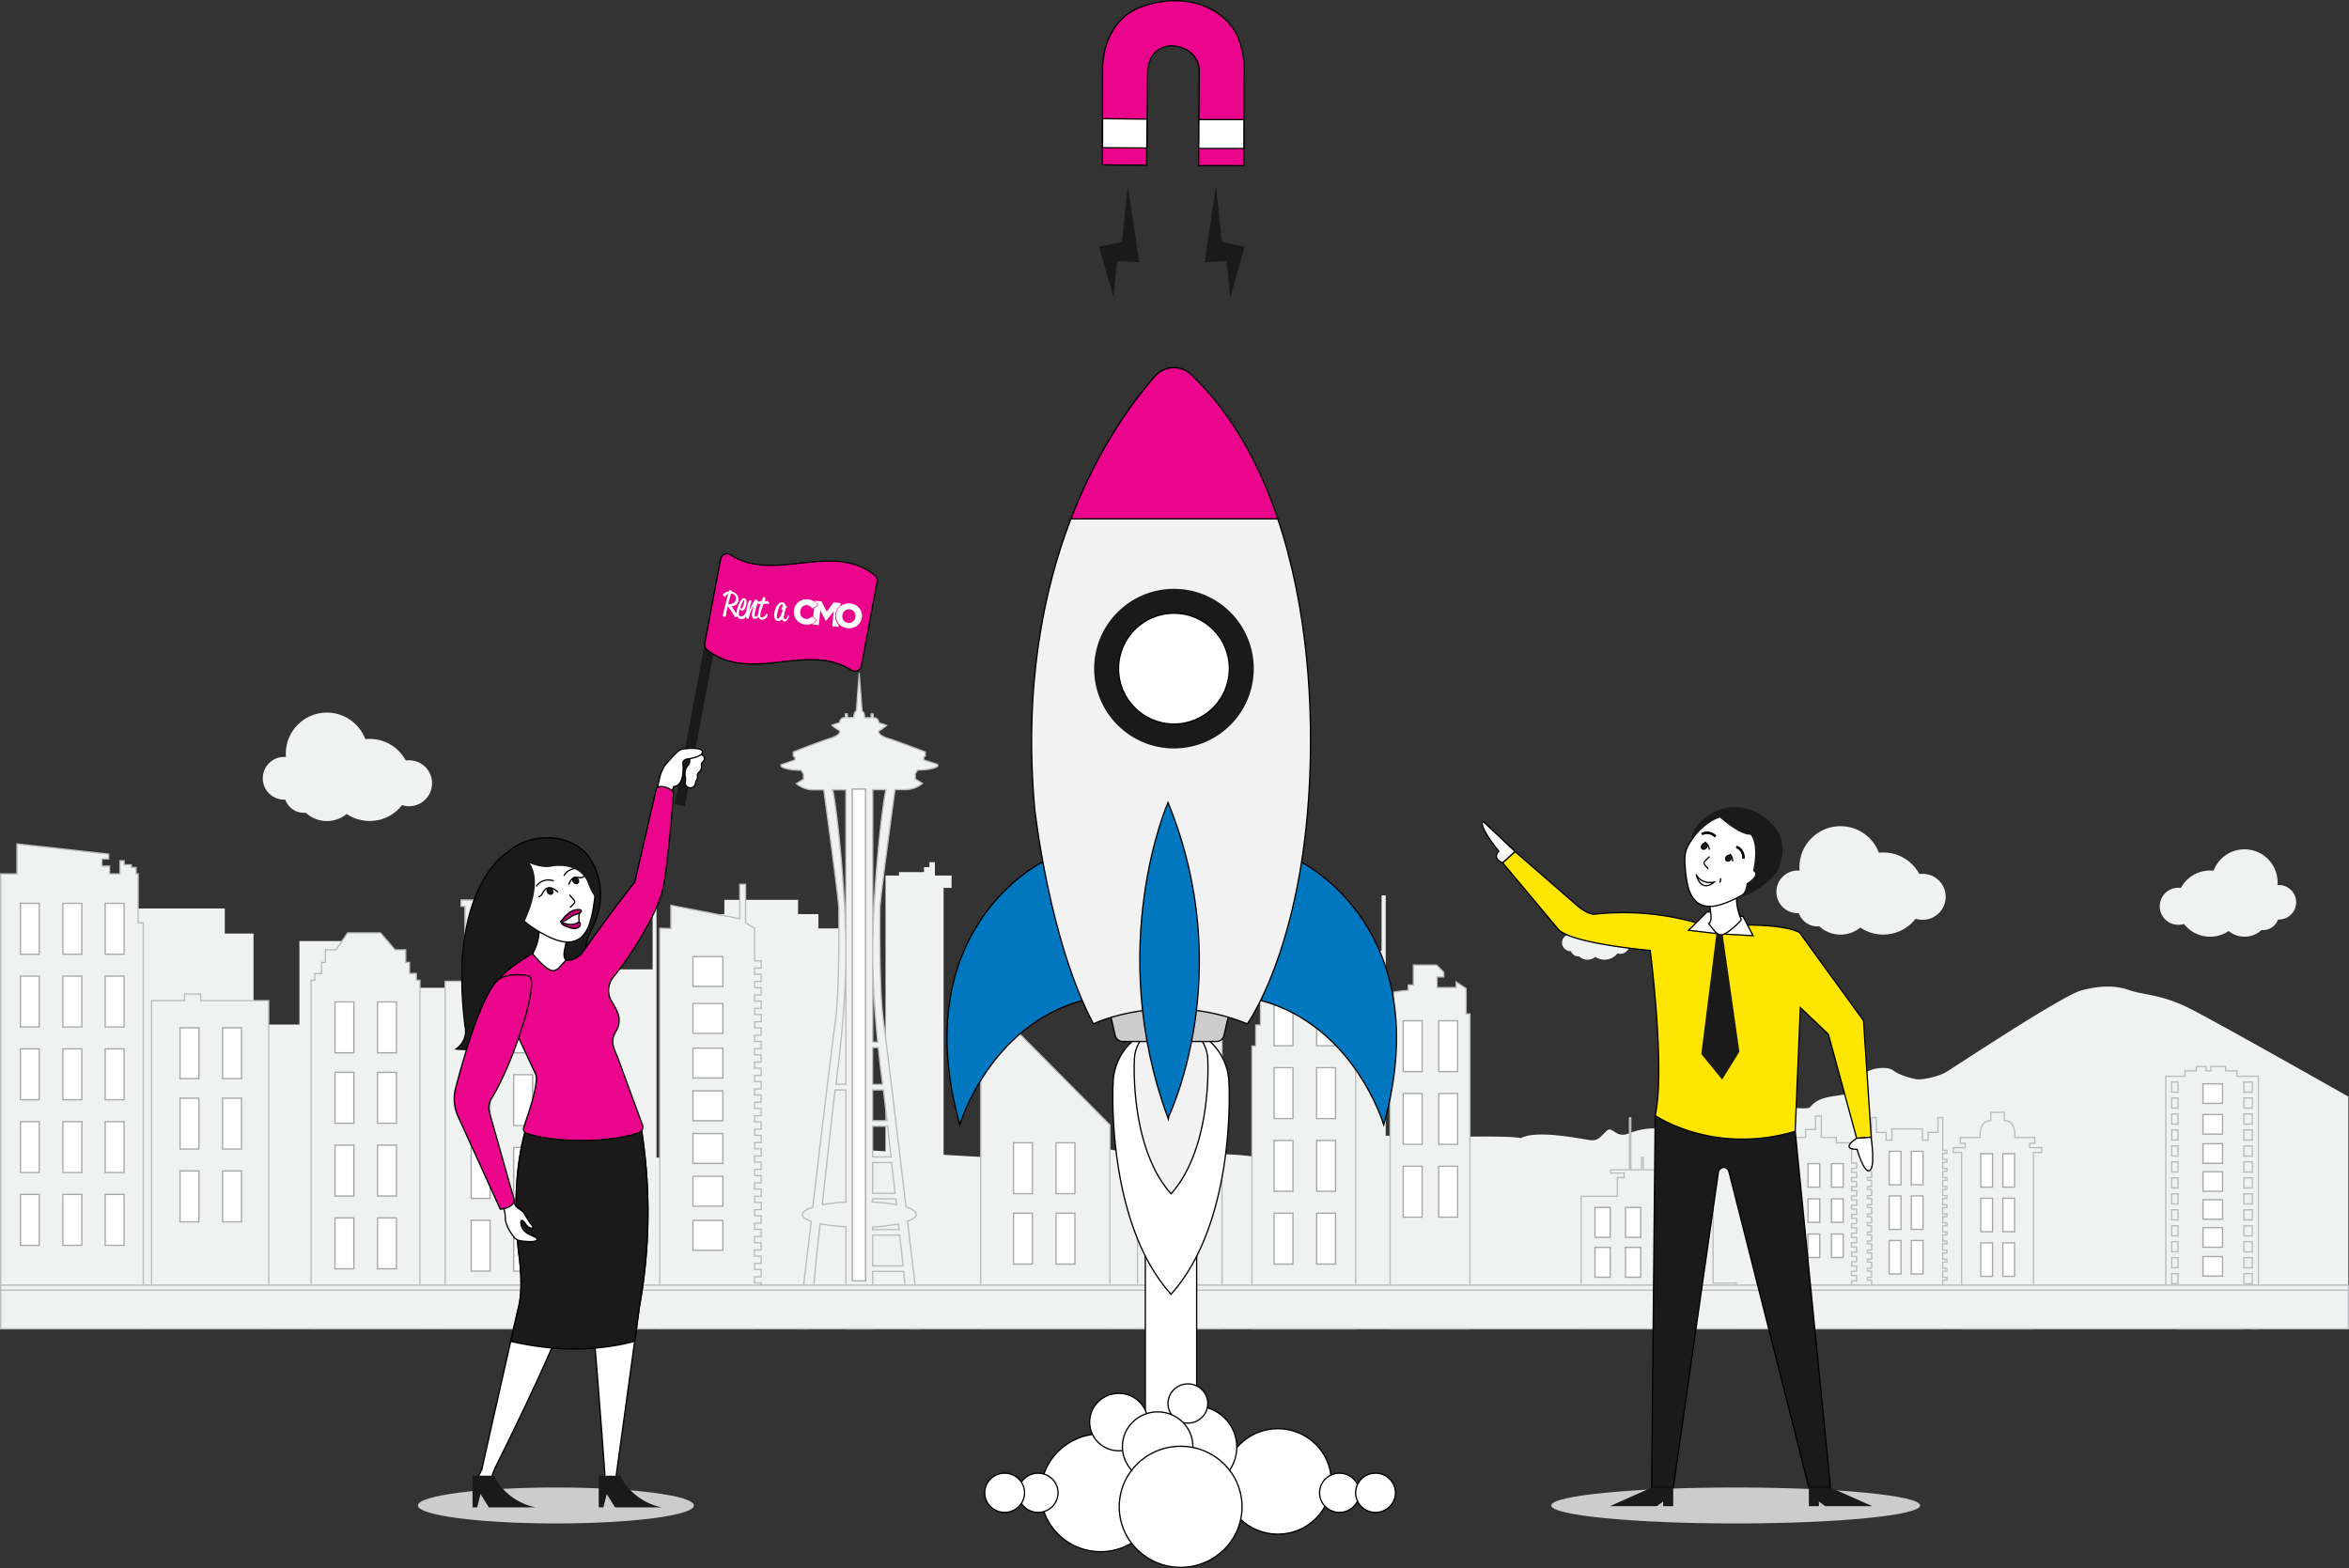 <svg xmlns="http://www.w3.org/2000/svg" viewBox="0 0 912 608.84"><rect x="0" y="0" width="912" height="608.84" fill="#333333" stroke="none"/><defs><style>.cls-1{fill:#ccc}.cls-2,.cls-3{fill:#f0f1f1}.cls-3{stroke:#babcbe}.cls-11,.cls-12,.cls-13,.cls-15,.cls-3,.cls-4,.cls-5,.cls-6,.cls-8,.cls-9{stroke-miterlimit:10}.cls-12,.cls-13,.cls-15,.cls-3,.cls-4,.cls-5,.cls-6,.cls-8,.cls-9{stroke-width:.5px}.cls-11,.cls-16,.cls-4,.cls-6{fill:#fff}.cls-4{stroke:#a5a7a9}.cls-5{fill:#eb058c}.cls-11,.cls-12,.cls-13,.cls-15,.cls-5,.cls-6,.cls-8,.cls-9{stroke:#000}.cls-7,.cls-9{fill:#1a1a1a}.cls-8{fill:#f2f2f2}.cls-12{fill:none}.cls-13{fill:#0077bf}.cls-15{fill:#c10072}</style></defs><g id="Layer_3" data-name="Layer 3"><ellipse class="cls-1" cx="673.87" cy="584.57" rx="71.61" ry="6.98"/><ellipse class="cls-1" cx="215.83" cy="584.57" rx="53.58" ry="6.98"/></g><g id="Layer_6" data-name="Layer 6"><path class="cls-2" d="M911.75 516v-90.19s-50.06-28.36-61.33-34.09-18.41-5.35-23.67-7.23-10.89-1.88-18.41 0-50.34 30.43-53 31.93-8.64 3-11.27 2.63-7.14-1.88-9-3.38-7.89-1.5-12 1.5-3.76 7.14-7.51 7.89-9.77.75-12.77 4.88c-1.5 1.13-10.14-.38-12.4-.38s-7.89 4.51-9.77 6-13.9-1.88-18.78 3c-3.38.38-7.51-6.39-15-.38-5.26 0-8.64-.38-14.27 1.88s-6.39-3.38-9-.75-3.38 3.76-6.39 3.38-20.66-4.13-26.67-.75c-4.51-1.13-28.92-.38-28.92-.38s-47-2.25-51.46 2.25-11.27 4.6-15 5.68-19.25-3.33-30.29 0-42.87-5.68-46.49-5.68-22.4 4.6-24.65 5.68-78.88-4.93-91.66-4.18-17.28 7.51-26.67 9.77-7.89-5.92-20.66-5.59-40.19 37.14-56 36-25.92-11.27-37.19-6.76-46.2 27.79-63.11 28.55A65.21 65.21 0 0 0 69.1 516z"/><path class="cls-2" d="M317.75 354.95h-7.9v-5.55h-28.62v5.55h-7.9v5.55h-11.25v155.47H329V360.5h-11.25v-5.55zM151.11 383.56h23.87v132.41h-23.87zM116.25 397.82h-11.93v118.15h35.8V365.4h-23.87v32.42zM224.9 368.59h10.76v7.8h17.72v-27.68c0-.57.33-1 .75-1s.75.46.75 1V516h-57.76V360.28c23.34 0 27.78 8.31 27.78 8.31zM536.41 347.68v21.52h-1.59v3.26h-3.2v4.47h-5.3v3.26h-8.43l-3.25 3.37v132.41h23.37V347.68h-1.6zM87.28 362.5v-9.73H51.09v163.2h47.34V362.5H87.28z"/><path class="cls-3" d="M665.12 498.24v-33.71h-14.08v-7.3h-2.63v-1.74h5.26v-1.27h-7.39v-11.6h-.7v11.6h-7.57v-4.85h-.69v4.85h-4.16v-20.17h-.53v20.17h-7.3v1.27h5.26v1.74h-2.63v7.3h-14.08v51.44h60.28v-17.73h-9.04zM53.64 358.34v-19.03h-.79v-2.47H51v-1.05h-2.82v-1.59h-1.59v5.11h-4.05v-3h-2.99v-2.81h2.64v-1.85l-35.6-3.97v11.63H.25v176.66h55.38V358.34h-1.99zM77.93 388.53V386h-6.29v2.53H58.82v127.44h45.5V388.53H77.93zM161.64 380.65v-2.63h-2.63v-4.32h-1.5v-4.89h-4.13l-5.64-6.57h-12.77l-4.51 6.57h-4.13v4.89h-1.5v4.32h-2.63v2.63h-1.41v135.32h42.26V380.65h-1.41zM227.94 376.98l-4.51-4.41v-23.1h-6.52v-1.97h-3.06v1.97h-34.84v2.44h1.51v29.11h-7.7v134.95h60.66V376.98h-5.54zM380.79 396.02v-4.48h5.26l44.89 45.29v79.14h-50.15V396.02zM441.62 381.85h29.36l3.46 2.29v131.83h-32.82V381.85zM524.86 406.18V398H523v-27.21h-1.22v.85h-5.4v-2.89l-9.38-9.39v-1.5l.89-.89-1.71-1.71-1.68 1.74.89.89v1.5l-9.39 9.36v2.89h-5.4v-.85h-1.22V398h-1.83v8.2h-1.46V516h40.24V406.18zm-28.72-31.57h-5.28v-2h5.28zm25.4 0h-5.28v-2h5.28zM539.71 398.39v-3.94c0-1.41.42-2.82 1.41-2.82v-6.34a35.15 35.15 0 0 1 5.63-.7v-2.11h2v-7.75h9l2.77 2.77v1.83h-2.58v4.13h7.42v-2.16l3.85 2.54v9.86h1.5V516h-31zM875.95 417.92h-7.47v-2.11h-4.37v-1.69h-5.71v1.69h-1.9v-1.69h-3.8v1.69h-4.37v2.11h-7.47v98h2.35v-2.82h2.42v2.9h25.54v-2.82h3.29V516h2.35v-98zm-4.77 80.57v-3.94h3.29v3.94zm3.29 2.25v3.94h-3.29v-3.94zm-3.29-8.45v-3.94h3.29v3.94zm0-6.2v-3.94h3.29v3.94zm0-6.2V476h3.29v3.94zm0-6.2v-3.94h3.29v3.94zm0-6.2v-3.94h3.29v3.94zm0-6.2v-3.94h3.29v3.94zm0-6.2v-3.94h3.29v3.94zm0-6.2V445h3.29v3.94zm0-6.2v-3.94h3.29v3.94zm0-6.2v-3.94h3.29v3.94zm0-6.2v-3.94h3.29v3.94zm0-6.2v-3.94h3.29v3.94zm-28-3.94h2.42v3.94h-2.42zm0 6.2h2.42v3.94h-2.42zm0 6.2h2.42v3.94h-2.42zm0 6.2h2.42v3.94h-2.42zm0 6.2h2.42v3.94h-2.42zm0 6.2h2.42v3.94h-2.42zm0 6.2h2.42v3.94h-2.42zm0 6.2h2.42v3.94h-2.42zm0 6.2h2.42v3.94h-2.42zm0 6.2h2.42v3.94h-2.42zm0 6.2h2.42v3.94h-2.42zm0 6.2h2.42v3.94h-2.42zm0 6.2h2.42v3.94h-2.42zm0 6.2h2.42v3.94h-2.42zm0 10.14V507h2.42v3.94zm28 0V507h3.29v3.94zM788.06 445.63v-1.69H790v-2.25h-7.7s.56-6.57-4.13-6.57v-3.19h-5.27v3.19c-4.7 0-4.13 6.57-4.13 6.57h-7.7v2.25H763v1.69h-4.65v1.88h3.24V516h27.89v-68.49h3.24v-1.88zM755.89 447.79v-1.13h-1.62v-12.68h-1.84v5.73h-3.8v3.01h-2.25v-4.37h-11.84v4.37h-2.25v-3.01h-3.8v-5.73h-1.83v12.68h-1.62v1.13h1.62v2.39h-1.62v1.13h1.62v2.39h-1.62v1.13h1.62v2.4h-1.62v1.12h1.62v2.4h-1.62v1.12h1.62v2.4h-1.62v1.13h1.62v2.39h-1.62v1.13h1.62v2.39h-1.62v1.13h1.62v2.39h-1.62v1.13h1.62v2.4h-1.62v1.12h1.62v2.4h-1.62V483h1.62v2.4h-1.62v1.12h1.62v2.4h-1.62v1.13h1.62v2.39h-1.62v1.13h1.62v2.39h-1.62v1.13h1.62v2.4h-1.62v1.12h1.62v2.4h-1.62v1.12h1.62v2.4h-1.62v1.12h1.62v2.4h-1.62v1.13h1.62v2.39h-1.62v1.13h1.62v1.27h27.61v-1.27h1.62v-1.13h-1.62v-2.39h1.62v-1.13h-1.62v-2.4h1.62v-1.12h-1.62v-2.4h1.62v-1.12h-1.62v-2.4h1.62v-1.12h-1.62v-2.4h1.62v-1.13h-1.62v-2.39h1.62v-1.13h-1.62v-2.39h1.62v-1.13h-1.62v-2.4h1.62v-1.12h-1.62V483h1.62v-1.12h-1.62v-2.4h1.62v-1.12h-1.62v-2.4h1.62v-1.13h-1.62v-2.39h1.62v-1.13h-1.62v-2.39h1.62v-1.13h-1.62v-2.39h1.62v-1.13h-1.62v-2.4h1.62v-1.12h-1.62v-2.4h1.62v-1.12h-1.62v-2.4h1.62v-1.13h-1.62v-2.39h1.62v-1.13h-1.62v-2.39h1.62zM720.83 453.7v-2.06h-1.97v-7.89h-5.91v-2.07h-5.83v-8.36h-2.25v5.26h-3.85v3.1h-6.11v2.07H689v7.89h-1.97v2.06H689v1.51h-1.97v2.06H689v1.5h-1.97v2.07H689v1.5h-1.97v2.07H689v1.5h-1.97v2.07H689v1.5h-1.97v2.07H689v1.5h-1.97v2.07H689v1.64h-1.97v2.06H689v1.65h-1.97v2.06H689v1.65h-1.97v2.06H689v1.65h-1.97v2.06H689v1.65h-1.97v2.06H689v1.65h-1.97v2.06H689v1.64h-1.97v2.07H689v1.64h-1.97v2.07H689v1.64h-1.97v2.07H689v1.64h-1.97v2.07H689v1.69h-1.97v2.07h33.8v-2.07h-1.97v-1.69h1.97v-2.07h-1.97v-1.64h1.97v-2.07h-1.97v-1.64h1.97v-2.07h-1.97v-1.64h1.97v-2.07h-1.97v-1.64h1.97v-2.06h-1.97v-1.65h1.97v-2.06h-1.97v-1.65h1.97v-2.06h-1.97v-1.65h1.97v-2.06h-1.97v-1.65h1.97v-2.06h-1.97v-1.65h1.97v-2.06h-1.97v-1.64h1.97v-2.07h-1.97v-1.5h1.97v-2.07h-1.97v-1.5h1.97v-2.07h-1.97v-1.5h1.97v-2.07h-1.97v-1.5h1.97v-2.07h-1.97v-1.5h1.97v-2.06h-1.97v-1.51h1.97zM295.54 375.9v-2.82h-2.58v-12.63l-3.48-2.16v-14.93h-2.25v13.38l-26.76-5.21v9.02l-4.32-.1v155.52h36.81v-4.56h2.58v-2.82h-2.58v-2.39h2.58v-2.82h-2.58v-2.39h2.58v-2.82h-2.58v-2.4h2.58v-2.81h-2.58v-2.4h2.58v-2.81h-2.58v-2.4h2.58v-2.82h-2.58v-2.39h2.58v-2.82h-2.58v-2.39h2.58v-2.82h-2.58v-2.4h2.58v-2.81h-2.58v-2.4h2.58v-2.81h-2.58v-2.4h2.58v-2.82h-2.58v-2.39h2.58v-2.82h-2.58v-2.39h2.58v-2.82h-2.58v-2.39h2.58v-2.82h-2.58v-2.4h2.58v-2.81h-2.58v-2.4h2.58v-2.82h-2.58v-2.39h2.58v-2.82h-2.58v-2.39h2.58v-2.82h-2.58v-2.39h2.58v-2.82h-2.58v-2.4h2.58v-2.81h-2.58v-2.4h2.58v-2.82h-2.58v-2.39h2.58v-2.82h-2.58v-2.39h2.58v-2.82h-2.58v-2.39h2.58v-2.82h-2.58v-2.4h2.58v-2.81h-2.58v-2.4h2.58v-2.81h-2.58v-2.4h2.58z"/><path class="cls-2" d="M369.45 339.98h-6.48v-5.21h-2.11v1.93h-2.11v1.94h-9.72v1.34h-5.22v175.99h22.54v-171.2h3.1v-4.79z"/><path class="cls-3" d="M358.64 295.08V294l.63-.47V292s-10.64-4.1-14.36-5.24-3.84-2.4-3.78-2.91a16.86 16.86 0 0 0 3.08-2.17 19.45 19.45 0 0 0-3-1 2 2 0 0 0-2.2-2v-1.45h-.8v1.45h-2.51c0-1.56-.46-2.28-1-2.62l-1.12-14.74L332.5 276c-.49.34-1 1.06-1 2.62H329v-1.45h-.8v1.45a2 2 0 0 0-2.2 2 19.47 19.47 0 0 0-3 1 16.86 16.86 0 0 0 3.08 2.17c.06.51-.06 1.77-3.78 2.91S308 292 308 292v1.58l.63.47v1.07l-5.37 1.8v.6c0 .34 2.54 1.56 7.7 1.56a4.76 4.76 0 0 1 1 1.61v1.88l-2.79 1.71a10.73 10.73 0 0 0 6.18 2.4h4.49s5.85 42.5 5.85 46.13.35 31.62-1.38 43.88c-1.35 9.61-6.56 53.51-8.75 72.06-2.54.81-4 1.79-4 2.86s1.24 1.88 3.38 2.64l-.33 2.83L310 516h4.32l2.68-28 1.4-12.86a66.7 66.7 0 0 0 10 1.22V516h10.37v-8.18h13.36L353 516h4.32l-4.63-39-.33-2.83c2.14-.77 3.39-1.67 3.39-2.64s-1.5-2.05-4-2.86c-2.19-18.56-7.4-62.45-8.75-72.06-1.73-12.27-1.38-40.25-1.38-43.88s5.85-46.13 5.85-46.13h4.49a10.72 10.72 0 0 0 6.18-2.4l-2.79-1.71v-1.88a4.75 4.75 0 0 1 1-1.61c5.16 0 7.7-1.22 7.7-1.56v-.6zm-16 126h-3.86v-14.31H341c.59 5.9 1.21 10.87 1.67 14.23zm.58 4.16c.15 1.08.59 4.8 1.16 9.93h-5.6v-11.96H343c.08.85.18 1.53.24 2zm-4.43 26.19h7.4c.44 4 .88 8 1.31 11.93h-8.71zm0-2.17v-11.95h5.84c.4 3.57.85 7.65 1.32 11.93zm-15.55-142.6h5.18V421h-3.86c1.27-9.5 3.86-31.13 3.86-51 .02-23.8-3.6-57-5.16-63.36zm-4 161.16c1.88-17.23 4.35-39.66 4.77-42.59.07-.47.16-1.14.28-2h4.15v43.53a69.38 69.38 0 0 0-9.2 1.04zm31 20.24l.34 3.48h-11.77v-11.95h10.49zm-11.4 17.58v-11.95h12l1.16 11.93zm10.25-28.19h-10.28v-1a66.72 66.72 0 0 0 10-1.22zm-10.25-10.69v-1.26h9l.25 2.3a69.37 69.37 0 0 0-9.28-1.06zm0-96.68c0 11.87.93 24.38 1.94 34.55h-1.94v-98H344c-1.56 6.37-5.19 39.57-5.19 63.43z"/><path class="cls-3" d="M.25 499.01h911.5v14.98H.25z"/><path class="cls-3" d="M.25 500.99h911.5v14.98H.25z"/><path class="cls-4" d="M182.93 389.05h7.34v19.75h-7.34zM199.44 389.05h7.34v19.75h-7.34zM215.85 389.05h7.34v19.75h-7.34zM494.66 471.09H502v19.75h-7.34zM511.18 471.09h7.34v19.75h-7.34zM494.66 442.83H502v19.75h-7.34zM511.18 442.83h7.34v19.75h-7.34zM494.66 414.58H502v19.75h-7.34zM511.18 414.58h7.34v19.75h-7.34zM544.8 396.35h7.34v19.75h-7.34zM558.58 396.35h7.34v19.75h-7.34zM693.37 451.84h4.57v9.11h-4.57zM701.95 451.84h4.57v9.11h-4.57zM711.06 451.84h4.57v9.11h-4.57zM693.37 465.51h4.57v9.11h-4.57zM701.95 465.51h4.57v9.11h-4.57zM711.06 465.51h4.57v9.11h-4.57zM693.37 479.18h4.57v9.11h-4.57zM701.95 479.18h4.57v9.11h-4.57zM711.06 479.18h4.57v9.11h-4.57zM733.48 447.05h4.57v12.99h-4.57zM742.05 447.05h4.57v12.99h-4.57zM733.48 464.37h4.57v12.99h-4.57zM742.05 464.37h4.57v12.99h-4.57zM733.48 481.69h4.57v12.99h-4.57zM742.05 481.69h4.57v12.99h-4.57zM769.03 447.96h4.57v12.99h-4.57zM777.6 447.96h4.57v12.99h-4.57zM769.03 465.28h4.57v12.99h-4.57zM777.6 465.28h4.57v12.99h-4.57zM769.03 482.6h4.57v12.99h-4.57zM777.6 482.6h4.57v12.99h-4.57zM544.8 424.6h7.34v19.75h-7.34zM558.58 424.6h7.34v19.75h-7.34zM544.8 452.86h7.34v19.75h-7.34zM558.58 452.86h7.34v19.75h-7.34zM494.66 386.32H502v19.75h-7.34zM511.18 386.32h7.34v19.75h-7.34zM393.49 471.09h7.34v19.75h-7.34zM410 471.09h7.34v19.75H410zM393.49 443.74h7.34v19.75h-7.34zM410 443.74h7.34v19.75H410zM130.06 389.05h7.34v19.75h-7.34zM146.58 389.05h7.34v19.75h-7.34zM130.06 416.4h7.34v19.75h-7.34zM146.58 416.4h7.34v19.75h-7.34zM130.06 444.65h7.34v19.75h-7.34zM146.58 444.65h7.34v19.75h-7.34zM69.9 399.08h7.34v19.75H69.9zM86.42 399.08h7.34v19.75h-7.34zM69.9 426.42h7.34v19.75H69.9zM86.42 426.42h7.34v19.75h-7.34zM69.9 454.68h7.34v19.75H69.9zM86.42 454.68h7.34v19.75h-7.34zM130.06 472.91h7.34v19.75h-7.34zM146.58 472.91h7.34v19.75h-7.34zM452.25 428.85h11.6v11.6h-11.6zM452.25 411.54h11.6v11.6h-11.6zM452.25 393.31h11.6v11.6h-11.6zM654.81 468.85h5.91v11.6h-5.91zM654.81 484.34h5.91v11.6h-5.91zM642.96 468.85h5.91v11.6h-5.91zM642.96 484.34h5.91v11.6h-5.91zM631.11 468.85h5.91v11.6h-5.91zM631.11 484.34h5.91v11.6h-5.91zM619.26 468.85h5.91v11.6h-5.91zM619.26 484.34h5.91v11.6h-5.91zM452.25 445.45h11.6v11.6h-11.6zM452.25 462.04h11.6v11.6h-11.6zM452.25 478.63h11.6v11.6h-11.6zM269.04 406.98h11.6v11.6h-11.6zM269.04 389.66h11.6v11.6h-11.6zM269.04 371.43h11.6v11.6h-11.6zM269.04 423.57h11.6v11.6h-11.6zM269.04 440.16h11.6v11.6h-11.6zM269.04 456.76h11.6v11.6h-11.6zM269.04 473.89h11.6v11.6h-11.6zM855.32 444.12h7.59v7.59h-7.59zM855.32 432.78h7.59v7.59h-7.59zM855.32 420.84h7.59v7.59h-7.59zM855.32 454.98h7.59v7.59h-7.59zM855.32 465.84h7.59v7.59h-7.59zM855.32 476.7h7.59v7.59h-7.59zM855.32 487.92h7.59v7.59h-7.59zM191.24 358.06h7.34v19.75h-7.34zM207.65 358.06h7.34v19.75h-7.34zM182.93 417.31h7.34v19.75h-7.34zM199.44 417.31h7.34v19.75h-7.34zM215.85 417.31h7.34v19.75h-7.34zM182.93 445.57h7.34v19.75h-7.34zM199.44 445.57h7.34v19.75h-7.34zM215.85 445.57h7.34v19.75h-7.34zM182.93 473.82h7.34v19.75h-7.34zM199.44 473.82h7.34v19.75h-7.34zM215.85 473.82h7.34v19.75h-7.34zM7.92 350.77h7.34v19.75H7.92zM24.43 350.77h7.34v19.75h-7.34zM40.84 350.77h7.34v19.75h-7.34zM7.92 379.03h7.34v19.75H7.92zM24.43 379.03h7.34v19.75h-7.34zM40.84 379.03h7.34v19.75h-7.34zM7.92 407.28h7.34v19.75H7.92zM24.43 407.28h7.34v19.75h-7.34zM40.84 407.28h7.34v19.75h-7.34zM7.92 435.54h7.34v19.75H7.92zM24.43 435.54h7.34v19.75h-7.34zM40.84 435.54h7.34v19.75h-7.34zM7.92 463.8h7.34v19.75H7.92zM24.43 463.8h7.34v19.75h-7.34zM40.84 463.8h7.34v19.75h-7.34zM330.89 306.4h5.18v190.94h-5.18z"/><circle class="cls-2" cx="697.98" cy="346.31" r="8.3"/><circle class="cls-2" cx="714.57" cy="336.74" r="15.95"/><circle class="cls-2" cx="705.63" cy="352.06" r="7.66"/><circle class="cls-2" cx="731.16" cy="346.95" r="15.95"/><circle class="cls-2" cx="746.48" cy="348.23" r="8.93"/><circle class="cls-2" cx="714.57" cy="350.78" r="12.13"/><circle class="cls-2" cx="110.32" cy="302.21" r="8.3"/><circle class="cls-2" cx="126.91" cy="292.64" r="15.95"/><circle class="cls-2" cx="117.98" cy="307.95" r="7.66"/><circle class="cls-2" cx="143.5" cy="302.85" r="15.95"/><circle class="cls-2" cx="158.82" cy="304.13" r="8.93"/><circle class="cls-2" cx="126.91" cy="306.68" r="12.13"/><circle class="cls-2" cx="609.76" cy="366.05" r="3.3"/><circle class="cls-2" cx="616.37" cy="362.24" r="6.35"/><circle class="cls-2" cx="612.81" cy="368.33" r="3.05"/><circle class="cls-2" cx="622.97" cy="366.3" r="6.35"/><circle class="cls-2" cx="629.07" cy="366.81" r="3.56"/><circle class="cls-2" cx="616.37" cy="367.83" r="4.83"/><circle class="cls-2" cx="884.8" cy="350.35" r="6.69"/><circle class="cls-2" cx="871.43" cy="342.64" r="12.86"/><circle class="cls-2" cx="878.63" cy="354.98" r="6.17"/><circle class="cls-2" cx="858.06" cy="350.87" r="12.86"/><circle class="cls-2" cx="845.72" cy="351.9" r="7.2"/><circle class="cls-2" cx="871.43" cy="353.95" r="9.77"/></g><g id="Layer_10" data-name="Layer 10"><path class="cls-5" d="M482.9 64.3h-17.55l.25-37.46s-.23-8.11-10.38-9.08c0 0-9.17-.39-9.64 10l-.41 36.39L428 64l.07-36.82s-.8-16.61 12.72-23.55c0 0 9.44-4.68 20.16-3 0 0 13.36 1.16 19.43 13.17 0 0 3.58 7.26 2.54 17.95v21.37z"/><path class="cls-6" d="M482.97 46.44h-17.48l-.08 11.2h17.54l.02-11.2zM445.36 46.26l-17.27-.18-.02 11.26 17.17.13.12-11.21z"/><path class="cls-7" d="M483.27 95.77l-5.63 19.56-1.42-13.94-8.54.4 4.39-29.62 2.33 21.76 8.87 1.84zM426.68 95.77l5.63 19.56 1.42-13.94 8.54.4-4.38-29.62-2.33 21.76-8.88 1.84z"/></g><g id="Layer_9" data-name="Layer 9"><path class="cls-9" d="M649.63 577.61h-8.38l1.38-144.47 54.37 6.15 13.69 138.32h-8.38l-31.14-123s-1.74-3-3.93 0l-17.59 123h-8.38"/><path d="M583.38 335l21.47 25.66c4.52 5.73 35.84 8.39 35.84 8.39s5.94 46.13 1.94 64.11c0 0 22.44 15.54 54.35 6.15l2-48.06 10.89 10.38 11 40.41 5.64-.43-3-45.33-24.77-34.09s-4.13-3.3-23.87-3c0 0-7.69 6.42-13.32 0a103.44 103.44 0 0 0-42.61-4.19s-2.49.21-6.9-3.63l-23.81-20.71-4.85 4.34" fill="#ffe600" stroke="#000" stroke-width=".5" stroke-miterlimit="10"/><path class="cls-6" d="M588.23 330.65L575.89 319c-2.27 1.44 6 11.53 6 11.53s-2.84 2.61 1.46 4.5zM720.81 442c-6.66 4.59.2 4.29.2 4.29s2.41 8.49 4.51 8.31c2.88-.25.94-13 .94-13z"/><path class="cls-7" d="M702.29 577.61v7.23h3.91v-1.78l2.44 1.78h18.23l-16.2-7.23h-8.38zM649.63 577.61v7.23h-3.91v-1.78l-2.45 1.78h-18.23l16.2-7.23h8.39z"/><path class="cls-6" d="M662.82 354l-7.2 7.22 10.92 1.29s5.63-6.23.67-7.91zM669.42 362.71l11.21.62-3.88-7.48-6.51-.87-.82 7.73z"/><path class="cls-7" d="M666.53 361.55l-6 47.73 8.09 9.91 6.7-10.8-6.65-46.62s-.9-2.38-2.14-.22z"/><path class="cls-6" d="M675.87 356.63a1 1 0 0 1 .11.52.92.92 0 0 1-.27.44 31.81 31.81 0 0 1-4.83 4.26c-1 .74-2.31 1.45-3.52 1a4.33 4.33 0 0 1-1.8-1.52l-2.19-2.68c1-.69 1-2.15.91-3.37a48.29 48.29 0 0 0-.74-4.79 19.09 19.09 0 0 1 8.93-3.76c1.11-.16 1.69 0 1.73 1.17s0 2 .15 3a20.88 20.88 0 0 0 1.52 5.73z"/><path class="cls-6" d="M669.78 350.68c-3.26 1.24-7.11 2-10.11.23-2.21-1.32-3.49-3.79-4.19-6.27a42.33 42.33 0 0 1-1.21-8.17 18.15 18.15 0 0 1 .08-5.23c.51-2.45 2-4.56 3.47-6.59 2.41-3.34 5.09-6.86 9-8.14a19.33 19.33 0 0 1 6.94-.55 17.18 17.18 0 0 1 5.11.77 12 12 0 0 1 3.69 2.28 16.87 16.87 0 0 1 5.76 10.43c1.35 10.78-9.81 17.91-18.54 21.24z"/><path class="cls-11" d="M674.11 328.81a4.33 4.33 0 0 1 2.76 4.62M660.73 323.9a4.33 4.33 0 0 1 5.3.94"/><path class="cls-6" d="M663.23 337.38a18.36 18.36 0 0 1-1.4-1.65 1.23 1.23 0 0 1-.25-.45c-.09-.42.24-.8.54-1.1l1.61-1.59"/><ellipse class="cls-9" cx="671.11" cy="333.26" rx="1.25" ry=".99" transform="rotate(-48.68 671.064 333.254)"/><ellipse class="cls-9" cx="661.71" cy="328.63" rx="1.25" ry=".99" transform="rotate(-48.68 661.676 328.634)"/><path class="cls-7" d="M680.63 338.24s3.13 1.06-2.52 4.8c0 0-.16 3.8-2.76 5.09 0 0 5.8.06 14.45-9.2 0 0 5.14-9.26 0-16.75 0 0-6.46-9.94-18.55-8.65 0 0-12.92 1.66-14.88 13.18 0 0 5.53-7.67 11.44-9.21 0 0 7.37 6.74 11.81 6.64.02.01 3.3 3.03 1.01 14.1z"/><path class="cls-12" d="M658.53 339.53s1.64 3.94 7 3c-.03.03-4.97 4.56-7-3zM667.91 341a1.77 1.77 0 0 1-.24 1.69M661.83 326.93a3.66 3.66 0 0 1 1.8 3M671.6 331.54a4.53 4.53 0 0 1 1.12 2.91"/></g><g id="Layer_8" data-name="Layer 8"><path class="cls-6" d="M444.67 482.05h19.93v93.59h-19.93z"/><ellipse class="cls-6" cx="427.29" cy="579.65" rx="23.18" ry="22.86"/><ellipse class="cls-6" cx="496.11" cy="575.24" rx="20.77" ry="20.48"/><ellipse class="cls-6" cx="463.95" cy="561.9" rx="16.24" ry="16.01"/><ellipse class="cls-6" cx="434.36" cy="552.19" rx="11.31" ry="11.15"/><ellipse class="cls-6" cx="461.2" cy="544.98" rx="7.73" ry="7.62"/><ellipse class="cls-6" cx="520.05" cy="579.65" rx="7.73" ry="7.62"/><ellipse class="cls-6" cx="534.05" cy="579.65" rx="7.73" ry="7.62"/><ellipse class="cls-6" cx="403.05" cy="579.65" rx="7.73" ry="7.62"/><ellipse class="cls-6" cx="390.05" cy="579.65" rx="7.73" ry="7.62"/><ellipse class="cls-6" cx="449.46" cy="561.73" rx="13.7" ry="13.51"/><ellipse class="cls-6" cx="458.38" cy="585.09" rx="23.84" ry="23.51"/><path class="cls-6" d="M477.16 421.09a22.49 22.49 0 0 0-45 0s-2.91 53.17 22.49 81.47c25.41-28.3 22.51-81.47 22.51-81.47z"/><path class="cls-8" d="M468.93 411.87a14.26 14.26 0 0 0-28.52 0s-1.84 33.72 14.26 51.67c16.1-17.96 14.26-51.67 14.26-51.67z"/><path class="cls-13" d="M404.87 334.65s-53.4 25.86-32.24 102.12c0 0 11.3-38.34 47.53-48.26zM505 334.65s53.4 25.86 32.24 102.12c0 0-11.3-38.34-47.53-48.26z"/><path d="M472.24 404.41h-36.29a3.07 3.07 0 0 1-3-2.39l-2-8.79a3.07 3.07 0 0 1 3-3.74h40.28a3.07 3.07 0 0 1 3 3.74l-2 8.79a3.07 3.07 0 0 1-2.99 2.39z" stroke="#000" stroke-width=".5" stroke-miterlimit="10" fill="#ccc"/><path class="cls-8" d="M401.72 314s5.57 51.15 22.79 83.56c0 0 27.35-13.17 59.76 0 0 0 19.75-27.35 23.8-87.61 2.33-34.72-.45-74.37-12-108.53h-80.29c-10.69 27.88-18.3 65.24-14.06 112.58z"/><path class="cls-5" d="M448.46 146.05c-8.08 9.14-21.93 27.46-32.67 55.42h80.32c-7.36-21.86-18.28-41.47-33.74-56.1a9.69 9.69 0 0 0-13.91.68z"/><path class="cls-13" d="M453.48 311.58s-24.64 56 0 122.55c0-.01 27.38-55.55 0-122.55z"/><circle class="cls-7" cx="455.79" cy="259.63" r="30.99"/><circle class="cls-6" cx="455.79" cy="259.63" r="21.52"/></g><g id="Layer_7" data-name="Layer 7"><path class="cls-7" transform="rotate(10.62 271.584 270.969)" d="M269.69 228.83h4.03v84.54h-4.03z"/><path class="cls-5" d="M330.5 260.2c-17.05-11-39.25 5.37-55.89-7.83a2.6 2.6 0 0 1-1-2.51l6.14-32.74a2.56 2.56 0 0 1 3.93-1.64c17.05 11 39.25-5.37 55.89 7.83a2.6 2.6 0 0 1 1 2.51l-6.14 32.74a2.56 2.56 0 0 1-3.93 1.64z"/><path class="cls-9" d="M210.93 370.68s2.17 15.75-8.75 27.37a30.06 30.06 0 0 1-25.13 9.28 8.33 8.33 0 0 0 3.51-8.81c-6.86-54.22 16.52-67.58 16.52-67.58s6.43-6.57 18-5.53c0 0 10.61.66 15.12 9.94 0 0 6.88 11-.34 25.26a25.51 25.51 0 0 0-2.74 9.07l-21.79 14.54"/><path class="cls-6" d="M269.31 293a3 3 0 0 0-1.49 1.8 1.59 1.59 0 0 0-.08.76 2 2 0 0 1-.6 1.63 3.56 3.56 0 0 0-.87 1.37 5.59 5.59 0 0 0-.24 2.91 4.87 4.87 0 0 1 0 2.28 2 2 0 1 0 4 .34 1.58 1.58 0 0 1 .36-1.08l.09-.13a2.16 2.16 0 0 0 .31-1.5 1.5 1.5 0 0 1 .51-1.44 2.94 2.94 0 0 0 1-1.53 2.24 2.24 0 0 0 .06-1.12 1.5 1.5 0 0 1 .49-1.45 1.67 1.67 0 0 0 .6-1.51c-.15-1.58-3.04-2.01-4.14-1.33z"/><path class="cls-6" d="M257.37 298.54a10.81 10.81 0 0 1 1.57-2.3l2.18-2.44c1.59-1.49 2.43-2.78 4.26-3 3-.32 7.24-.49 7.38 1.12s-3.83 2.54-6.09 2.84a1.83 1.83 0 0 0-1.55 1.4s1.11 8.94-3.57 9.28l-1.13 3.24-5.56-.9 1.17-5.5a15.06 15.06 0 0 1 1.34-3.74zM239.25 573.92a13.76 13.76 0 0 1 .13-2l8.88-64.57a205.06 205.06 0 0 0 1-67.37 13.12 13.12 0 0 0-11.56-11 14 14 0 0 0-15.27 14.58 96.58 96.58 0 0 0 1.72 13.21c3.9 19.9 10.64 115.47 10.69 115.49a6.87 6.87 0 0 1-.13 1.37"/><path class="cls-6" d="M190 577.84a26.32 26.32 0 0 1 2.58-8.57C198 558.43 214.36 525 219 511.48c5.54-16.28 15.18-68.37 13.24-83.07L219 427.3a14.55 14.55 0 0 0-14.6 10.3c-2.87 9.51-5.62 25.54-3 48.89 0 0 2 12.7 0 20.86-1.8 7.41-12.17 53.54-14.06 62a29 29 0 0 1-1 2.76 6.88 6.88 0 0 1-2.12 2.43"/><path class="cls-9" d="M246.47 520.83q-22.83 5.93-48.19 0c1.45-6.38 2.61-11.41 3.11-13.47 2-8.17 0-20.86 0-20.86-2.57-23.35.18-39.38 3-48.89A14.55 14.55 0 0 1 219 427.3l13.17 1.1v.08l5.51.51a13.12 13.12 0 0 1 11.56 11 205.06 205.06 0 0 1-1 67.37z"/><path class="cls-5" d="M206.07 370.65c-21.71 12.9-13.42 18.58-13.42 18.58a33.12 33.12 0 0 1 6.7 9.46l8.72 18.6c.9 2.92-1.78 11.55-2.73 14.46l-2 6.09a1.75 1.75 0 0 0 1.08 2.21c10.1 3.49 30.44 4 43.44-.13a2.44 2.44 0 0 0 1.43-3.48l-9.63-26.25c-2.56-5.54-2.08-6.88-.28-10.14a8 8 0 0 0 .71-6 23.77 23.77 0 0 0-2.57-5.14 8.22 8.22 0 0 1 .62-9.53c7.43-9.08 17.53-25.44 19.4-35 2-10.21 4-36.8 4-36.8-1-1.44-5.35-3.2-6.69-1.43l-8.41 36.39c-9.09 11.48-16.55 22-20.06 27a8 8 0 0 1-5.88 3.4l-2.67-.51"/><path class="cls-6" d="M205.62 474.62c-1.09-1.64-2-3.4-2.5-4a10.38 10.38 0 0 0-1.18-.92c-.62-.47-1.65-1.11-1.92-1.84l-1.2-3c-.56-1.48-1.69-2.34-3.18-1.78-1.6.6-1.82 2.24-1 3.77l.8 2.15a9.8 9.8 0 0 1 .73 4c.17 2.79 1.91 5.5 3.52 7.54 1 1.28 3.19 1.48 6.12 1.58 1.44 0 3.68-.3 2.32-1.5-1.14-1-5.56-1.45-5.92-5.82 0-.21 0-.77.22-.87.73-.3 1.48 1.29 2.13 2 .92.94 1.87 1.09 2.31.8s-.47-.95-1.25-2.11z"/><path class="cls-5" d="M193 380.83c2.15-2.22 7.42-2.87 12.23-1.87 4.54.94-5.26 32.68-14.41 47.62a6.77 6.77 0 0 0-.78 5.37l9.74 34.49c-1.17 2.36-3.33 2.76-5.54 3.08l-16.39-36a16.34 16.34 0 0 1-1-10.83c2.91-11.08 9.65-35.13 16.15-41.86z"/><path class="cls-7" d="M232.46 573v12.3h1.81l1.3-5.16 3.23 5.16h18.08a23.54 23.54 0 0 1-16.15-12.3zM183.46 573v12.3h1.81l1.3-5.16 3.23 5.16h18.08a23.54 23.54 0 0 1-16.15-12.3z"/><path class="cls-6" d="M207.07 369.8a1 1 0 0 0-.15.53.94.94 0 0 0 .25.47 32.8 32.8 0 0 0 4.68 4.71c1 .83 2.28 1.65 3.55 1.3a4.46 4.46 0 0 0 2-1.44l2.43-2.61c-1-.78-.92-2.28-.71-3.53a49.8 49.8 0 0 1 1.08-4.88 19.68 19.68 0 0 0-8.94-4.46c-1.13-.24-1.74-.07-1.86 1.09s-.16 2.07-.35 3.1a21.54 21.54 0 0 1-1.98 5.72z"/><path class="cls-6" d="M213.74 364.07c3.27 1.5 7.18 2.55 10.39.9 2.36-1.21 3.84-3.67 4.73-6.18a43.65 43.65 0 0 0 1.79-8.32 18.72 18.72 0 0 0 .27-5.38c-.37-2.55-1.76-4.82-3.13-7-2.26-3.6-4.78-7.4-8.72-9a19.94 19.94 0 0 0-7.1-1 17.71 17.71 0 0 0-5.31.45 12.34 12.34 0 0 0-3.95 2.1 17.4 17.4 0 0 0-6.63 10.36c-2.08 11 8.92 19.07 17.66 23.07z"/><path class="cls-7" d="M202.86 359.43s8.63-15.62 2.82-24.25c0 0 4.78 2.24 8.68 1.27 0 0 9.94-2 13.63 5.84 0 0 1.61 4.83 3.73 6.79l.23-3.91-2.86-7.88-8.62-8.51-8.42-2.62-8.83 2.92-5.94 5.17-3.39 12.64 4.81 9.21z"/><path class="cls-6" d="M209 348.16a1.4 1.4 0 0 0 1.16-.57 8.43 8.43 0 0 0 .69-1.15 5.37 5.37 0 0 1 .57-.8 3 3 0 0 1 .73-.64 2.78 2.78 0 0 1 2.44 0 7.8 7.8 0 0 1 2.07 1.43M220.71 343.51l.49-.9a3.57 3.57 0 0 1 1.67-1.83 4.81 4.81 0 0 1 2.06 0 2 2 0 0 0 1.88-.61M215 342.08a5.74 5.74 0 0 0-6.82 2.09M218.94 340.1a5.34 5.34 0 0 1 4.35-2.83M221.27 352.42a18.93 18.93 0 0 0 1.55-1.6 1.26 1.26 0 0 0 .28-.45c.12-.42-.19-.84-.48-1.16l-1.55-1.74M221.4 359.49a6.59 6.59 0 0 1 1.54.11 3.35 3.35 0 0 0 .53.14c.69.07 1.24-.65 1.34-1.34a19.05 19.05 0 0 0-.07-2.09c0-.59.19-1.17.14-1.76a.76.76 0 0 0-.15-.46c-.21-.24-.6-.18-.9-.09a15.81 15.81 0 0 0-5.53 3.62.46.46 0 0 0-.15.19c-.13.42.84 1.05 1.16 1.22a5.15 5.15 0 0 0 2.09.46z"/><path class="cls-15" d="M225 359.76a2.63 2.63 0 0 1-1.9.78 6 6 0 0 1-2.06-.4c-.51-.17-1-.37-1.52-.58a4.39 4.39 0 0 1-1.1-.59 1.58 1.58 0 0 1-.62-1 9.48 9.48 0 0 0 2.5.86 5.93 5.93 0 0 0 3.48-.27c.38-.17.87-.64 1.29-.35s.26 1.18-.07 1.55z"/><path class="cls-15" d="M224.9 353.19a6.14 6.14 0 0 0-4.08 1.36 18.24 18.24 0 0 0-3 3.16c-.06.07-.12.16-.07.24s.15.07.24.05c1.36-.26 2.45-1.26 3.62-2a9.24 9.24 0 0 1 3.1-1.24c.86-.18 1.59-1.46.19-1.57z"/><ellipse class="cls-9" cx="213.52" cy="346.06" rx="1.02" ry="1.29" transform="rotate(-37.64 213.493 346.023)"/><ellipse class="cls-9" cx="223.5" cy="341.92" rx="1.02" ry="1.29" transform="rotate(-37.64 223.466 341.89)"/><path class="cls-16" d="M298.12 233.52c-.06-.18-.32-.15-.61-.15h-.63l.36-1c.05-.14-.59-.71-.82-.57a5.13 5.13 0 0 0-.78 1.62 6.93 6.93 0 0 0-1.37.24v-.07c.08-.42-.51-.71-.88-.75-.12 0-.24 0-.31.09a32.28 32.28 0 0 0-2.19 4.29h-.05a29.9 29.9 0 0 1 .9-3.75c.07-.33-.23-.38-.4-.4-.67-.06-1.2 1.69-1.51 3.87a.15.15 0 0 0 0 .08c-.08.87-1.08 2.44-2.13 2.34-.69-.07-.9-.55-.84-1.17a5.87 5.87 0 0 1 .41-1.74.88.88 0 0 0 .74.63c1.08.1 1.7-1.38 1.86-3.07.11-1.21-.45-1.67-1-1.71-1.2-.11-2.65 3.17-2.86 5.37v.35a.19.19 0 0 0-.22-.09h-.12c-.48-.82-1.17-1.8-1.69-2.52a2.69 2.69 0 0 0 2.79-2.53 3.17 3.17 0 0 0-2.75-3.16 1.55 1.55 0 0 1 .09-.26 1.12 1.12 0 0 0-.67-.34c-.36 0-.31.18-.36.34a1.62 1.62 0 0 0-.07.21 2.49 2.49 0 0 0-2.33 1.38c0 .2.68.69.8.7a.1.1 0 0 0 .08 0 2 2 0 0 1 1.16-1.11c-.6 2.11-1.68 6.4-2.12 8.49a1.86 1.86 0 0 0 .85.4c.21 0 .37-.3.48-.74s0-.47 0-.71l.64-2.73c.69.85 2.24 3.34 2.9 4.4a1.53 1.53 0 0 0 .7-.37.24.24 0 0 0 .05-.1 1.92 1.92 0 0 0 1.55 1.17 2 2 0 0 0 1.86-1c.06.47.23.77.61.81a.65.65 0 0 0 .47-.15 14 14 0 0 1 1.69-4.54h.16a19.54 19.54 0 0 0-.6 2.58c-.1 1.07.06 2 1 2.13a1.59 1.59 0 0 0 1.47-.88 1.62 1.62 0 0 0 1.33 1.26A2.44 2.44 0 0 0 298 239c.07-.79-.41-.72-.41-.72a2.28 2.28 0 0 1-2.05 1.46c-.28 0-.4-.25-.37-.59.19-2 .35-2.08 1.3-4.68a16.6 16.6 0 0 1 2 0 .17.17 0 0 0 .22-.18 1.43 1.43 0 0 0-.24-.46c-.13-.25-.27-.11-.33-.31zm-9.54-.24c.1-.18.17-.22.23-.22s.16.08.1.64c-.11 1.21-.66 2.67-1.14 2.62-.27 0-.31-.36-.31-.36a11.48 11.48 0 0 1 1.12-2.68zm-4.77-2.74h.19a1.73 1.73 0 0 1 1.72 1.89c-.16 1.7-1.43 2.3-3 2.12.41-1.46.8-2.98 1.09-4.01zm10.53 7.69a3.49 3.49 0 0 0 0 .37c-.16.35-.47.88-.86.84s-.52-.38-.46-1.05a26 26 0 0 1 1.17-4.26c.09.23.3.48.51.46l.61-.08a21.08 21.08 0 0 0-.97 3.73zM305.92 238.87c-.17.78-.43 1.62-1.12 1.56-.45 0-.52-.46-.46-1.07a16.29 16.29 0 0 1 1.11-3.82c.11-.3-.41-.36-.52-.41a1.05 1.05 0 0 0 0-.14c0-.4-.3-1-1.2-1.1-1.58-.15-2.9 2.12-3.13 4.51-.15 1.61.49 2.68 1.47 2.77a1.65 1.65 0 0 0 1.49-.83h.07a1 1 0 0 0 .87 1c1 .09 1.68-1.34 1.75-2a.34.34 0 0 0-.33-.47zm-3.92 1.39c-.34 0-.44-.36-.37-1.18.13-1.38 1-4.48 2-4.39.25 0 .22.34.21.46a2.28 2.28 0 0 1-.57 1.28 1.28 1.28 0 0 0 .58.35c-.01.47-1.02 3.55-1.85 3.48zM316.91 240.88l-1.38-1.2-.34-.29a5.69 5.69 0 0 1-.43.37 3.2 3.2 0 0 1-.53.34 2.2 2.2 0 0 1-.62.2 2.77 2.77 0 0 1-.72 0 2.26 2.26 0 0 1-1-.3 2.34 2.34 0 0 1-.7-.64 2.65 2.65 0 0 1-.41-.9 3.07 3.07 0 0 1-.08-1.06 3 3 0 0 1 .28-1 2.67 2.67 0 0 1 .57-.8 2.35 2.35 0 0 1 .81-.5 2.26 2.26 0 0 1 1-.12 2.38 2.38 0 0 1 1.22.44 3.55 3.55 0 0 1 .8.85l.46-.29 1.52-1a5.24 5.24 0 0 0-.58-.78 4.33 4.33 0 0 0-.67-.59l-.15-.1a4.56 4.56 0 0 0-1-.51 5.77 5.77 0 0 0-1.31-.27 5.19 5.19 0 0 0-2 .19 4.77 4.77 0 0 0-1.67.89 4.94 4.94 0 0 0-1.74 3.35 4.92 4.92 0 0 0 1.09 3.63 4.68 4.68 0 0 0 1.44 1.16 5 5 0 0 0 1.87.54 5.71 5.71 0 0 0 1.43 0 4.76 4.76 0 0 0 1.17-.34h.1a4.21 4.21 0 0 0 .81-.51 7.13 7.13 0 0 0 .76-.76z"/><path class="cls-16" d="M325.43 242.46a5.07 5.07 0 0 1-.95-1.72 5 5 0 0 1-.21-2 5 5 0 0 1 1.86-3.47l.13-.1.09-1-2.66-.25-2.72 3.6-2-4-2.66-.25v.3l.08.06.08.06.11.09.07.06.11.11h.05l.15.16a5.44 5.44 0 0 1 .66.9l.05.09-1.6 1-.33 3.52 1.46 1.26-.07.08a7.34 7.34 0 0 1-.84.81l-.19.15h-.06l-.14.09h-.08l-.13.08h-.09l-.1.06v.35l2.42.23.54-5.75 2.2 4.19 3-3.73-.55 5.78 2.45.23.09-.94z"/><path class="cls-16" d="M334.44 237.72a4.87 4.87 0 0 0-.91-1.65 5 5 0 0 0-1.51-1.2 5.55 5.55 0 0 0-4-.38 5.17 5.17 0 0 0-1.49.74h-.07l-.11.08a4.83 4.83 0 0 0-1.78 3.33 4.78 4.78 0 0 0 .2 1.93 4.86 4.86 0 0 0 .91 1.65l.1.1.06.06a5.08 5.08 0 0 0 1.3 1 5.55 5.55 0 0 0 4 .38 5.12 5.12 0 0 0 1.72-.9 4.82 4.82 0 0 0 1.78-3.33 4.78 4.78 0 0 0-.2-1.81zm-2.32 1.75a2.87 2.87 0 0 1-.28 1 2.71 2.71 0 0 1-.6.8 2.44 2.44 0 0 1-.86.51 2.54 2.54 0 0 1-1.07.12 2.47 2.47 0 0 1-1-.32 2.55 2.55 0 0 1-.76-.67 2.73 2.73 0 0 1-.44-.91 2.87 2.87 0 0 1-.09-1 3 3 0 0 1 .28-1 2.51 2.51 0 0 1 1.46-1.31 2.62 2.62 0 0 1 2.09.21 2.64 2.64 0 0 1 .76.67 2.67 2.67 0 0 1 .45.91 2.87 2.87 0 0 1 .09 1z"/></g></svg>